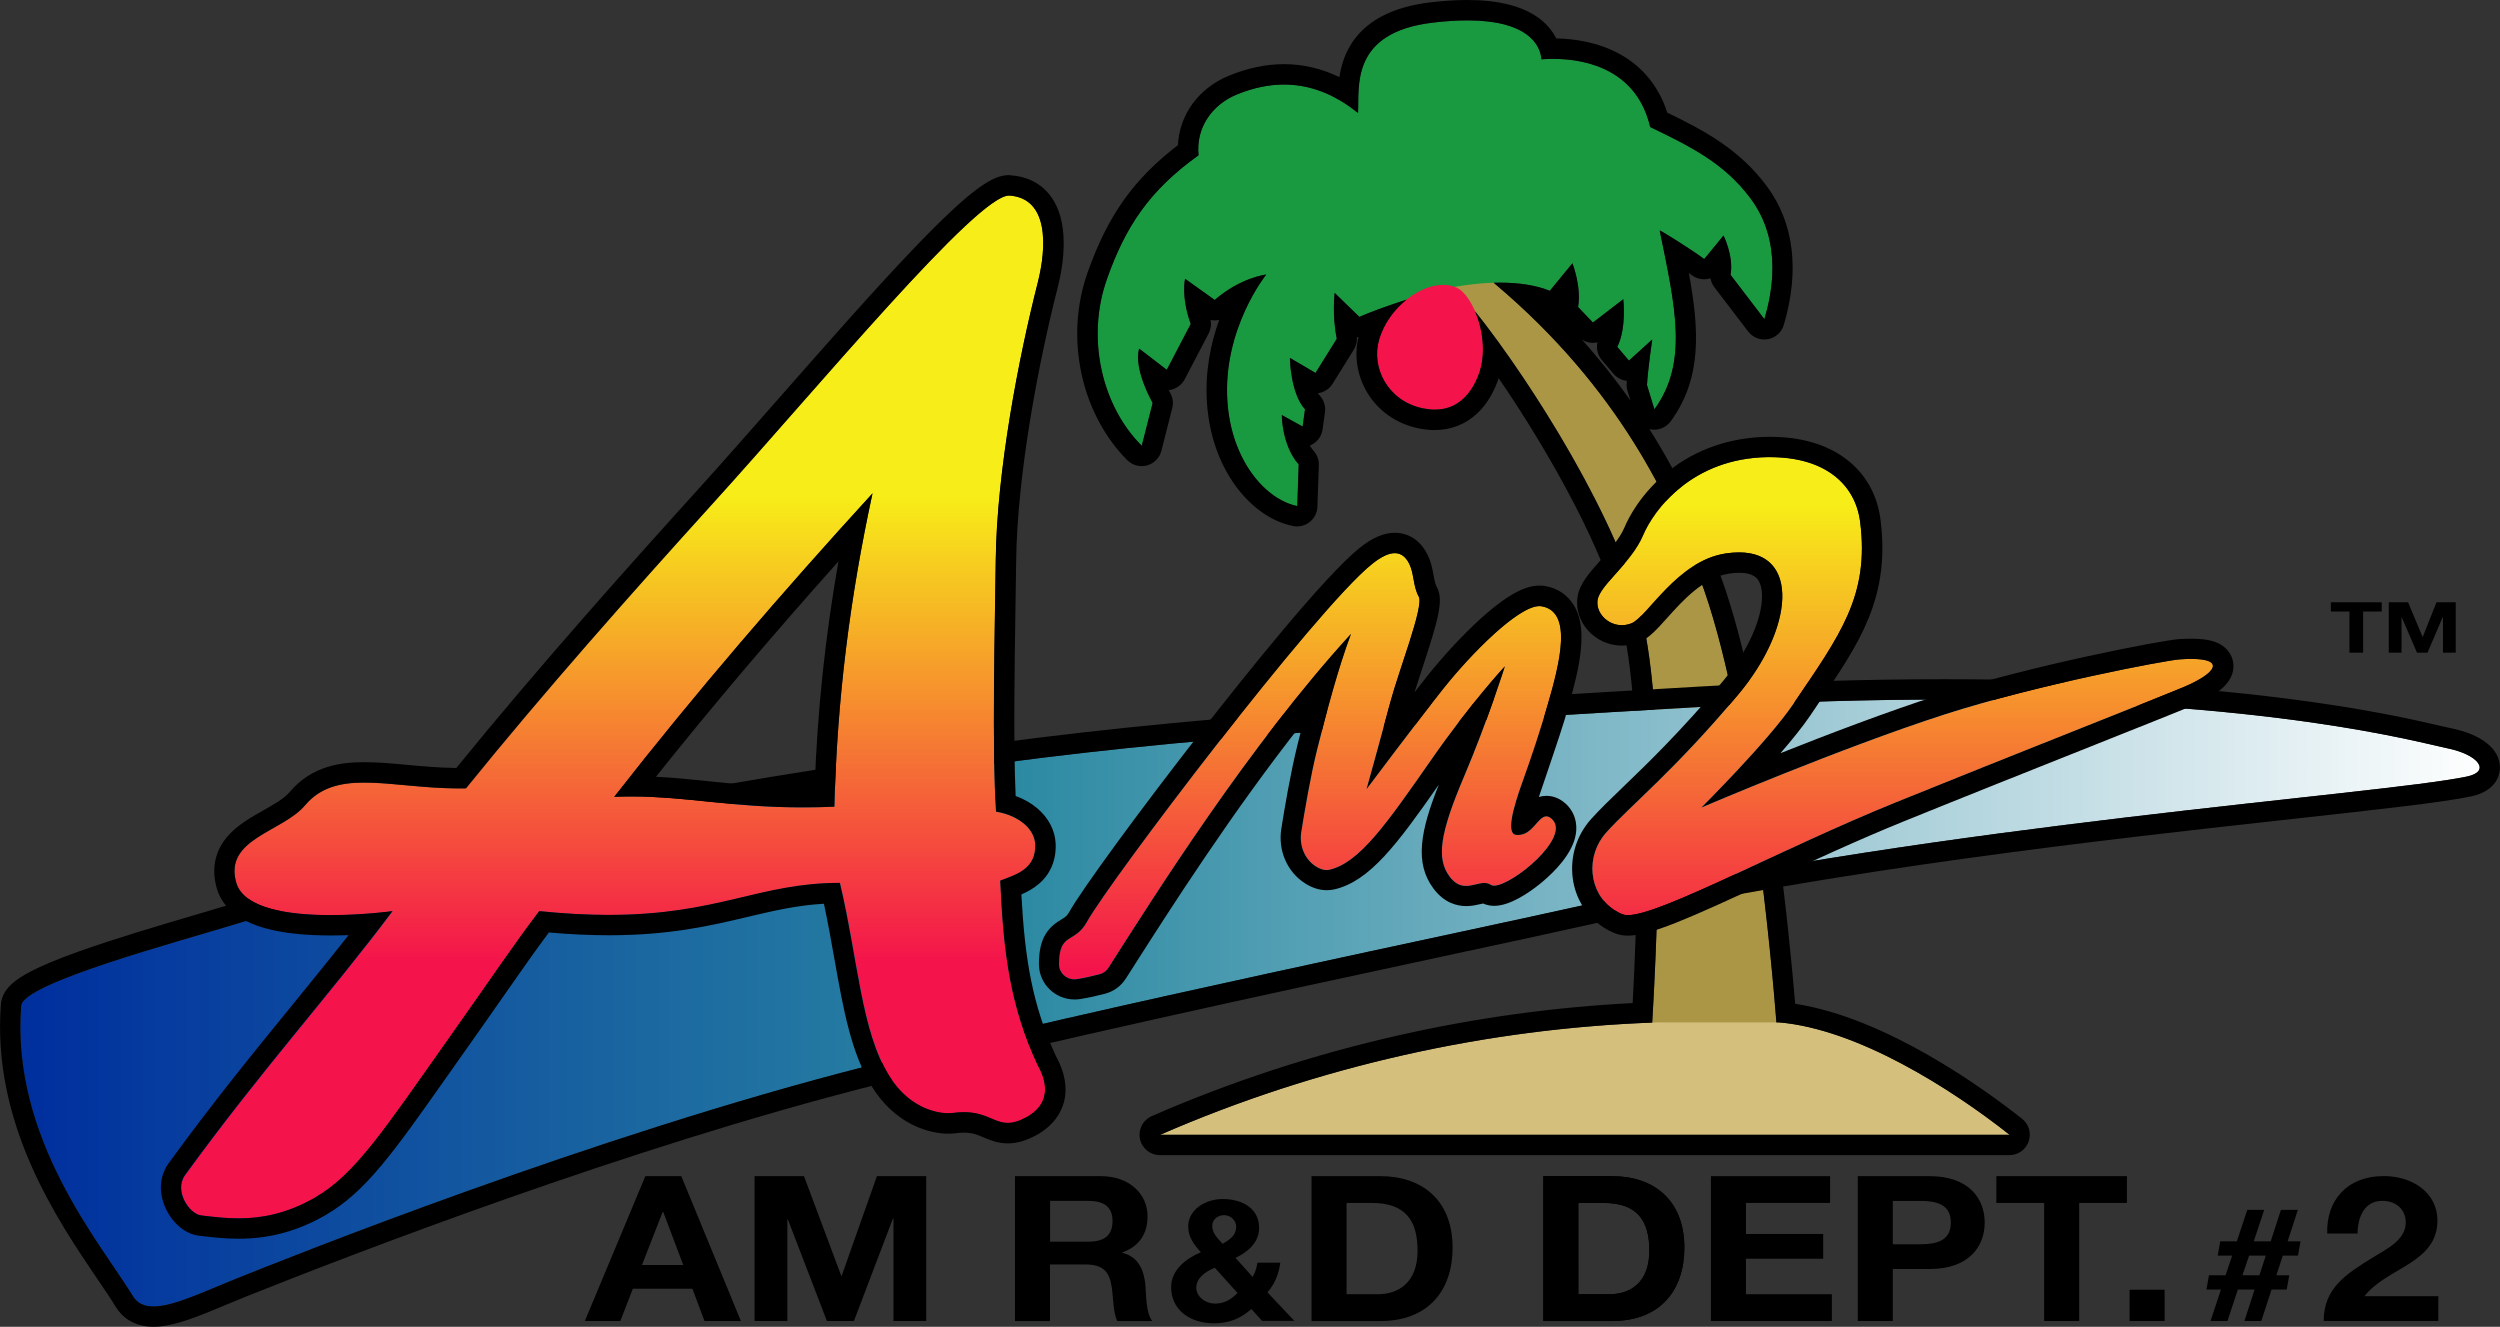 <?xml version="1.0" encoding="utf-8"?>
<!-- Generator: Adobe Illustrator 25.0.0, SVG Export Plug-In . SVG Version: 6.00 Build 0)  -->
<svg version="1.1" id="Layer_1" xmlns="http://www.w3.org/2000/svg" xmlns:xlink="http://www.w3.org/1999/xlink" x="0px" y="0px"
	 viewBox="0 0 3839 2037.4" style="enable-background:new 0 0 3839 2037.4;" xml:space="preserve">
<rect x="0" y="0" width="3839" height="2037.4" fill="#333333" stroke="none"/>
<style type="text/css">
	.st0{fill:#FFFFFF;}
	.st1{fill:#F4134B;}
	.st2{fill:#AA9644;}
	.st3{fill:#199A40;}
	.st4{fill:#D4BF7C;}
	.st5{clip-path:url(#SVGID_53_);fill:url(#path2694_2_);}
	.st6{clip-path:url(#SVGID_54_);fill:url(#path2796_2_);}
	.st7{clip-path:url(#SVGID_55_);fill:url(#path2824_2_);}
	.st8{clip-path:url(#SVGID_56_);fill:url(#path2852_2_);}
	.st9{clip-path:url(#SVGID_57_);fill:url(#path2694_3_);}
	.st10{clip-path:url(#SVGID_58_);fill:url(#path2796_3_);}
	.st11{clip-path:url(#SVGID_59_);fill:url(#path2824_3_);}
	.st12{clip-path:url(#SVGID_60_);fill:url(#path2852_3_);}
	.st13{clip-path:url(#SVGID_61_);fill:url(#path2694_5_);}
	.st14{clip-path:url(#SVGID_62_);fill:url(#path2796_5_);}
	.st15{clip-path:url(#SVGID_63_);fill:url(#path2824_5_);}
	.st16{clip-path:url(#SVGID_64_);fill:url(#path2852_5_);}
	.st17{clip-path:url(#SVGID_65_);fill:url(#path2694_6_);}
	.st18{clip-path:url(#SVGID_66_);fill:url(#path2796_6_);}
	.st19{clip-path:url(#SVGID_67_);fill:url(#path2824_6_);}
	.st20{clip-path:url(#SVGID_68_);fill:url(#path2852_6_);}
	.st21{clip-path:url(#SVGID_69_);fill:url(#path2694_7_);}
	.st22{clip-path:url(#SVGID_70_);fill:url(#path2796_7_);}
	.st23{clip-path:url(#SVGID_71_);fill:url(#path2824_7_);}
	.st24{clip-path:url(#SVGID_72_);fill:url(#path2852_7_);}
	.st25{clip-path:url(#SVGID_73_);fill:url(#path2694_8_);}
	.st26{clip-path:url(#SVGID_74_);fill:url(#path2796_8_);}
	.st27{clip-path:url(#SVGID_75_);fill:url(#path2824_8_);}
	.st28{clip-path:url(#SVGID_76_);fill:url(#path2852_8_);}
	.st29{clip-path:url(#SVGID_77_);fill:url(#path2694_9_);}
	.st30{clip-path:url(#SVGID_86_);fill:url(#path2796_9_);}
	.st31{clip-path:url(#SVGID_87_);fill:url(#path2824_9_);}
	.st32{clip-path:url(#SVGID_88_);fill:url(#path2852_9_);}
	.st33{clip-path:url(#SVGID_89_);fill:url(#path2694_10_);}
	.st34{clip-path:url(#SVGID_90_);fill:url(#path2796_10_);}
	.st35{clip-path:url(#SVGID_91_);fill:url(#path2824_10_);}
	.st36{clip-path:url(#SVGID_92_);fill:url(#path2852_10_);}
	.st37{clip-path:url(#SVGID_93_);fill:url(#path2694_11_);}
	.st38{clip-path:url(#SVGID_94_);fill:url(#path2796_11_);}
	.st39{clip-path:url(#SVGID_95_);fill:url(#path2824_11_);}
	.st40{clip-path:url(#SVGID_96_);fill:url(#path2852_11_);}
	.st41{clip-path:url(#SVGID_97_);fill:url(#path2694_12_);}
	.st42{clip-path:url(#SVGID_98_);fill:url(#path2796_12_);}
	.st43{clip-path:url(#SVGID_99_);fill:url(#path2824_12_);}
	.st44{clip-path:url(#SVGID_100_);fill:url(#path2852_12_);}
</style>
<g>
	<g>
		<g>
			<path d="M2475.5,1806.1c63.4,0,111,36.1,111,109.9c0,64.5-36.3,112.4-111,112.4h-105.6v-222.4H2475.5 M2423.7,1987.4h48
				c31.2,0,61-17.4,61-66.7c0-44.8-17.1-73.5-70.6-73.5h-38.4V1987.4"/>
			<path d="M991,1806.1h55.2l91.5,222.4h-55.9l-18.5-49.5h-91.5l-19.2,49.5h-54.5L991,1806.1z M985.8,1942.5h63.4l-30.8-81.6h-0.7
				L985.8,1942.5z"/>
			<path d="M1158.9,1806.1h75.7l57.2,153h0.7l54.1-153h75.7v222.4H1372v-157.6h-0.7l-60,157.6h-41.5l-60-156.1h-0.7v156.1h-50.4
				V1806.1z"/>
			<path d="M3607.9,939.1h-28.6v-14.3h78.1v14.3h-28.6v63.1h-21V939.1z"/>
			<path d="M3668.3,924.8h29.5l22.3,53.2h0.3l21.1-53.2h29.5v77.4h-19.6v-54.8h-0.3l-23.4,54.8h-16.2l-23.4-54.3h-0.3v54.3h-19.6
				V924.8z"/>
			<path d="M1558.7,1806.1h131.9c43.9,0,71.6,27.7,71.6,61.4c0,26.2-11.7,45.8-38.7,55.8v0.6c26.4,6.2,33.9,29.6,35.6,52
				c1,14,0.7,40.2,10.3,52.7h-53.8c-6.5-14-5.8-35.5-8.6-53.3c-3.8-23.4-13.7-33.6-40.8-33.6h-53.8v86.9h-53.8V1806.1z
				 M1612.5,1906.7h58.9c24,0,37-9.3,37-31.8c0-21.5-13-30.8-37-30.8h-58.9V1906.7z"/>
			<path d="M1921.6,2010.1c-16.3,14.5-34.2,22-57.3,22c-36.8,0-65.9-20.5-65.9-55.5c0-25.9,21.7-43.5,45.6-53.7
				c-10.8-12.2-19.4-23.3-19.4-39.4c0-25.7,25.9-42.3,53-42.3c30.8,0,55.9,15,55.9,44.3c0,21.5-15.7,36.3-36.2,46.1l26.2,29.3
				c4-6.7,6.3-14.5,7.4-22h35.1c-2,16.6-8.3,32.7-19.7,45.6l41.3,43.8h-49.6L1921.6,2010.1z M1865.5,1946.8
				c-14.3,5.7-28.5,15.6-28.5,30.6c0,13.5,13.7,24.4,29.1,24.4c14.5,0,24.8-6.7,34.2-16.3L1865.5,1946.8z M1879.7,1866
				c-9.7,0-18.2,6.7-18.2,16.3c0,11.7,8.3,19.2,16,27.7c11.4-6.7,20.8-13,20.8-26.4C1898.3,1874,1889.7,1866,1879.7,1866z"/>
			<path d="M2014,1806.1h105.6c63.4,0,111,36.1,111,110c0,64.5-36.3,112.5-111,112.5H2014V1806.1z M2067.8,1987.4h48
				c31.2,0,61-17.4,61-66.7c0-44.9-17.1-73.5-70.6-73.5h-38.4V1987.4z"/>
			<path d="M2369.9,1806.1h105.6c63.4,0,111,36.1,111,110c0,64.5-36.3,112.5-111,112.5h-105.6V1806.1z M2423.7,1987.4h48
				c31.2,0,61-17.4,61-66.7c0-44.9-17.1-73.5-70.6-73.5h-38.4V1987.4z"/>
			<path d="M2627.3,1806.1h183v41.1h-129.2v47.7h118.6v38h-118.6v54.5H2813v41.1h-185.7V1806.1z"/>
			<path d="M2852.8,1806.1h110.3c61,0,84.6,35.2,84.6,71.3c0,36.1-23.6,71.3-84.6,71.3h-56.5v79.8h-53.8V1806.1z M2906.6,1910.7
				h41.8c25,0,47.3-5,47.3-33.3s-22.3-33.3-47.3-33.3h-41.8V1910.7z"/>
			<path d="M3138.9,1847.2h-73.3v-41.1h200.5v41.1h-73.3v181.3h-53.8V1847.2z"/>
			<path d="M3270.2,1980.5h53.8v48h-53.8V1980.5z"/>
			<path d="M3573.7,1894.2c-1.7-49.8,29.5-88.2,87-88.2c43.9,0,82.2,25.5,82.2,68.2c0,32.7-19.2,50.8-42.8,66
				c-23.6,15.3-51.7,27.7-69.2,50.2h113.4v38h-176.1c0.3-50.5,34.3-72,75.7-97.5c21.2-13.1,50-26.5,50.4-53.3
				c0-20.6-15.1-33.6-36-33.6c-28.8,0-38,27.1-38,50.2H3573.7z"/>
			<path d="M3410.5,1980.2h-22.3l3.9-21.9h25.5l10.1-30.2h-22.2l3.9-21.9h25.5l16-48.3h26l-16,48.3h26l15.7-48.3h26l-15.7,48.3h19.8
				l-3.9,21.9h-23.3l-9.9,30.2h19.8l-3.9,21.9h-23.3l-15.7,48.3h-26l15.7-48.3h-25.7l-16,48.3h-26L3410.5,1980.2z M3453.7,1928.1
				l-10.2,30.2h26l9.9-30.2H3453.7z"/>
		</g>
		<g>
			<path id="path2658_16_" class="st2" d="M2228.6,435.7c75.1,77.4,255.6,344.6,294.6,520.1c43.2,194.3,13,628.6,13,628.6l99.3,30.5
				l93.6-30.5c0,0-32.5-470.3-119.2-697.9c-44-115.5-121.4-288.3-314.2-450.8C2241.5,379.9,2232.9,404.2,2228.6,435.7z"/>
			<path id="path2660_16_" class="st3" d="M2367.1,91c58.5-4.3,145.2,10.8,166.9,104c62.9,30.3,114.3,55.9,154.4,110
				c49.8,67.2,32,147.9,21,185l-51.9-68c4.9-29.3-10.9-60.4-10.9-60.4s-20,24.7-29.6,36.1c-22.4-16.6-67.8-44.6-68.4-43.9
				c24.4,118.7,43.9,203.2-8.1,274.7l-11.4-37.4c1.6-26,8.1-69.9,8.1-69.9l-35.8,32.5l-17.9-21.1c14.6-29.3,9.2-73.2,9.2-73.2
				l-46.6,35.8l-22.8-23.8c5.4-31.4-8.7-67.2-8.7-67.2l-34.7,42.3c-34.7-14.1-87.8-17.3-155-4.3c-35.4,6.8-108.4,31.4-137.6,44.4
				l-37.9-36.8c0,0-4.3,33.6,3.2,70.4l-32.7,52.5l-39.3-23.1c0,0,0.5,54,23.2,79l-3.7,26.4l-32-17.7c0,0,0,46.6,26,75.9l-2.2,63.9
				c-48.8-9.8-101.2-70.1-107.3-160.4c-7.6-111.6,59.6-195.1,59.6-195.1s-39,4.3-79.1,39l-45.5-32.5c0,0-6.5,27.1,8.7,69.4
				l-36.8,70.4l-42.3-32.5c0,0-10.8,24.9,20.6,83.5l-16.7,65.7c-61.1-60.8-85.6-164.6-53.7-255.4c28.2-80.2,65-136.6,140.9-190.7
				c-4.3-43.4,21.7-78,58.5-93.2c81.9-33.7,143.1-6.5,186.4,28.2c2.2-39-13-123.6,114.9-138.7C2338.8,18.2,2365,65,2367.1,91z"/>
			<path id="path2662_16_" class="st4" d="M3086.1,1742.6H1781.5c246-107.4,509-164.2,763.6-172.6h187.3
				C2852.4,1580.4,2995.5,1670.9,3086.1,1742.6z"/>
			<path id="path2664_16_" class="st1" d="M2236.5,441.6c26,11.4,53.6,81.3,34.1,133.3c-11.5,30.6-35.9,62.7-86.2,52
				c-53.6-11.4-79.3-62.8-66.7-105.7C2134.1,466,2196,423.9,2236.5,441.6z"/>
			<path d="M2253.3,31.3c92.5,0,112,37.5,113.8,59.8c5.7-0.4,11.6-0.7,17.8-0.7c57,0,129.6,20.5,149.1,104.7
				c62.9,30.3,114.3,55.9,154.4,110c49.9,67.2,32,147.9,21,185l-51.9-68c4.9-29.3-10.9-60.4-10.9-60.4s-20,24.7-29.6,36.1
				c-22.2-16.4-66.7-43.9-68.4-43.9c0,0,0,0,0,0c24.4,118.7,43.9,203.2-8.1,274.7l-11.4-37.4c1.6-26,8.1-69.9,8.1-69.9l-35.8,32.5
				l-17.9-21.1c14.6-29.3,9.2-73.2,9.2-73.2l-46.6,35.8l-22.8-23.8c5.4-31.4-8.7-67.2-8.7-67.2l-34.7,42.3
				c-19.7-8-45.4-12.5-76.3-12.5c-3.2,0-6.4,0-9.7,0.1c0.6,0.6,1.1,1,1.6,1.6c192.8,162.5,270.2,335.3,314.2,450.8
				c77.7,204.1,111.9,603,118.1,683.4h4.4c120,10.5,263,101,353.7,172.6H1781.5c243.4-106.3,503.5-162.9,755.6-172.3
				c4.7-75.7,24.7-440.8-13.9-614.4c-33.6-151.3-172.3-370.5-258-477.7c11.8,27.6,17.3,65.4,5.5,96.8c-9.9,26.5-29.6,54.1-67.3,54.1
				c-5.8,0-12.1-0.7-18.9-2.1c-53.6-11.4-79.3-62.8-66.6-105.7c7.1-24.2,22.9-45.8,41.9-61.1c-28.3,9.1-56.6,19.4-72.3,26.4
				l-37.9-36.8c0,0-4.3,33.6,3.3,70.4l-32.7,52.5l-39.3-23.1c0,0,0.5,54,23.2,79l-3.7,26.4l-32-17.7c0,0,0,46.6,26,75.9l-2.2,63.9
				c-48.8-9.8-101.2-70.1-107.3-160.4c-7.6-111.6,59.6-195.1,59.6-195.1s-39,4.3-79.1,39l-45.5-32.5c0,0-6.5,27.1,8.7,69.4
				l-36.8,70.4l-42.3-32.5c0,0-10.8,24.9,20.6,83.4l-16.7,65.7c-61.1-60.8-85.6-164.6-53.7-255.4c28.2-80.2,65-136.5,140.9-190.7
				c-4.3-43.3,21.7-78,58.5-93.2c26.4-10.9,50.6-15.4,72.8-15.4c46.7,0,84.2,20.1,113.6,43.6c2.2-39-13-123.6,114.9-138.7
				C2220.2,32.3,2237.8,31.3,2253.3,31.3 M2253.3,0L2253.3,0c-17.3,0-36.4,1.2-56.8,3.6c-59.6,7.1-101,29.4-123.1,66.4
				c-9.5,16-14.2,32.7-16.6,48.4c-27.5-13.2-56-19.9-85.1-19.9c-27.6,0-56.1,6-84.7,17.8c-46.6,19.2-75.8,59.8-78.2,106.6
				c-33.5,25.6-60.5,52.8-82.1,82.9c-22.6,31.5-40.6,67.4-56.7,113c-17.4,49.5-20.5,103.4-9.1,155.9c11.1,51.1,36.1,98,70.2,132
				c5.9,5.9,13.9,9.1,22,9.1c2.8,0,5.6-0.4,8.3-1.1c10.8-3,19.2-11.5,22-22.4l16.7-65.7c1.9-7.6,1-15.6-2.8-22.5
				c-0.9-1.7-1.8-3.4-2.6-5c1.2-0.1,2.3-0.3,3.5-0.6c9-2,16.7-7.9,21-16l36.8-70.4c3.3-6.4,4.4-13.7,2.9-20.7c2,0.4,4.1,0.6,6.2,0.6
				c2.4,0,4.8-0.3,7.1-0.8c-12.7,35.2-22.1,78.9-18.8,127.7c3.3,48,18.3,91.7,43.5,126.6c24.3,33.6,55.9,55.7,88.8,62.3
				c2,0.4,4.1,0.6,6.1,0.6c7,0,13.8-2.3,19.4-6.8c7.2-5.7,11.5-14.3,11.8-23.4l2.2-63.9c0.3-8-2.5-15.8-7.9-21.8
				c-2.2-2.5-4.2-5.3-5.9-8.3c0.9-0.3,1.7-0.7,2.5-1.1c9.2-4.6,15.6-13.4,17-23.6l3.7-26.4c1.3-9.2-1.6-18.6-7.9-25.5
				c-1-1.1-1.9-2.4-2.8-3.8c8.9-1.2,17.3-6.2,22.4-14.5l32.7-52.5c3.6-5.7,5.2-12.4,4.6-19.1c0.8,0.1,1.6,0.2,2.4,0.2
				c-6.8,28.3-2,58.9,13.3,84.6c17,28.4,44.7,48,78.2,55.1c8.7,1.8,17.2,2.8,25.4,2.8c25,0,47.7-8.8,65.5-25.6
				c13.1-12.3,23.6-28.7,31.1-48.8c0.6-1.7,1.3-3.5,1.8-5.3c78,113.8,166,269.9,190.9,382c34.1,153.6,21,466.5,14.9,577.6
				c-119.8,6.1-240.2,22.6-358.4,49.3c-130.9,29.5-258.8,71.3-380.1,124.3c-13.6,5.9-21.1,20.5-18.1,35c3,14.5,15.8,24.9,30.6,24.9
				h1304.6c13.3,0,25.2-8.4,29.5-21c4.4-12.6,0.3-26.5-10.1-34.8c-59.7-47.2-208.8-155-348.4-176.6c-4.7-55.9-14.4-157.8-30.3-271.2
				c-24.4-173.4-53.9-306.3-87.6-394.9c-24.6-64.4-56.8-138.6-106-216.4c0.7,0.2,1.5,0.3,2.3,0.5c1.7,0.3,3.5,0.4,5.2,0.4
				c9.9,0,19.3-4.7,25.3-12.9c47.9-65.9,44-139.4,27.8-227.6c1.7,1.2,3.4,2.4,4.9,3.5c5.6,4.1,12.1,6.1,18.6,6.1
				c3.3,0,6.6-0.5,9.7-1.5c0.9,4.9,2.9,9.6,5.9,13.6l51.9,68c6,7.8,15.2,12.3,24.9,12.3c1.9,0,3.8-0.2,5.6-0.5
				c11.6-2.1,21-10.6,24.3-21.9c24.6-83.1,15.7-156.6-25.8-212.6c-42.4-57.2-96-85.6-153.2-113.4c-12.5-39.1-37-69.7-71.5-89.1
				c-34.1-19.3-71.7-24.3-98.9-24.8c-6.1-12.1-15.4-22.9-27.3-31.6C2337.6,9.3,2300.8,0,2253.3,0L2253.3,0L2253.3,0z M2387,477
				c1.9-0.4,3.7-1,5.4-1.8c0.5,3.7,1.5,7.2,3.2,10.5C2392.8,482.8,2389.9,479.9,2387,477L2387,477z M2503.7,615
				c-21.8-30.9-46.5-62.2-74.6-93.6c5.2,3.4,11.1,5.1,17.1,5.1c2.3,0,4.6-0.3,6.9-0.8c-2.1,9.4,0.2,19.5,6.6,27.1l17.9,21.1
				c5.2,6.2,12.6,10.1,20.6,10.9c-0.1,1.5-0.2,2.9-0.3,4.4c-0.2,3.7,0.2,7.5,1.3,11.1L2503.7,615L2503.7,615z"/>
			<g>
				<g>
					<defs>
						<path id="SVGID_32_" d="M1260.4,1212.3c404.8-63.4,590.1-82.9,1350.9-126.8c760.3-43.9,1097.3,53.6,1146.1,63.4
							c48.8,9.8,68.3,35.8,30.7,43.6c-134.7,28.1-806.1,73.4-1347.5,195.4c-197.9,44.6-741.3,156.1-1107.1,248.7
							c-423.1,107.2-897.3,297.5-970.5,326.8c-73.2,29.3-136.6,63.4-158.8,27c-49.8-81.3-187.4-241.6-171.7-445.9
							c2.7-34.8,236.7-96.9,335.4-127.3C621.5,1339.1,855.6,1275.7,1260.4,1212.3"/>
					</defs>
					<clipPath id="SVGID_53_">
						<use xlink:href="#SVGID_32_"  style="overflow:visible;"/>
					</clipPath>
					
						<linearGradient id="path2694_2_" gradientUnits="userSpaceOnUse" x1="5504.286" y1="4255.407" x2="5509.993" y2="4255.407" gradientTransform="matrix(661.206 0 0 -176.412 -3639432.75 752241.562)">
						<stop  offset="0" style="stop-color:#002F9E"/>
						<stop  offset="0.401" style="stop-color:#2B89A2"/>
						<stop  offset="1" style="stop-color:#FFFFFF"/>
					</linearGradient>
					<path id="path2694_16_" class="st5" d="M16.8,2028.8v-985.1h3808.9v985.1H16.8z"/>
				</g>
				<path d="M2985.1,1074.2c499.5,0,732.4,66.7,772.3,74.7c48.8,9.8,68.3,35.8,30.7,43.6c-134.7,28.1-806.1,73.4-1347.5,195.4
					c-197.9,44.6-741.3,156.1-1107.1,248.7c-423.1,107.2-897.3,297.5-970.5,326.8c-50.6,20.2-96.4,42.8-127.3,42.8
					c-13.8,0-24.6-4.5-31.5-15.8c-49.8-81.3-187.4-241.6-171.7-445.9c2.7-34.8,236.6-97,335.4-127.3
					c253.6-78,487.7-141.4,892.5-204.8c404.8-63.4,590.1-82.9,1350.9-126.8C2749.7,1077.5,2873.9,1074.2,2985.1,1074.2 M2985.1,1043
					c-118.9,0-245.2,3.8-375.6,11.3c-407.4,23.5-626.9,38.7-810.1,56.2c-194.8,18.6-341.4,39.3-543.8,71
					c-388.2,60.8-622.8,121.5-896.8,205.8c-16.1,4.9-36.3,10.9-57.7,17.2c-55.8,16.4-125.3,36.9-181.3,57
					c-31.7,11.4-55.6,21.3-73.1,30.5c-21.3,11.2-43.4,25.9-45.3,50.1c-3.3,43.2-0.4,87.5,8.8,131.6c7.8,37.7,20.4,76.6,37.5,115.4
					c30.9,70.4,71.8,130.6,101.6,174.6c11.2,16.5,20.9,30.7,28.3,42.9c8.6,14,25.6,30.7,58.2,30.7c30.7,0,66.8-15.1,108.5-32.5
					c9.9-4.1,20.1-8.4,30.4-12.5l2.1-0.9c164.5-65.8,587.9-229.2,964.4-324.6c264.5-67,617.3-142.8,874.8-198.2
					c94.9-20.4,176.8-38,231.4-50.3c368.5-83,794.6-130,1076.5-161.1c131.5-14.5,226.5-25,270.5-34.2c41.5-8.7,44.6-36.4,44.5-44.7
					c-0.1-28.2-28.4-50.7-75.5-60.1c-3.4-0.7-8.9-2-16-3.6c-36.6-8.5-112.7-26.3-237.9-42.1C3355,1052.9,3178.5,1043,2985.1,1043
					L2985.1,1043z"/>
			</g>
			<g>
				<defs>
					<path id="SVGID_31_" d="M2856.4,801.2c14.6,113.8-30.9,173.9-102.4,279.6c-39,57.6-141.4,159.3-141.4,159.3
						s212.9-91.2,373.9-143.1c141.4-45.5,338.1-82.9,360.9-84.5c69.9-4.9,63.4,17.9,6.5,42.3c-34.5,14.8-269.9,107.3-442.2,177.2
						c-189.7,77-383.6,185.3-419.4,172.3c-4.7-1.7-9.3-4.1-13.7-7c-39.8-26.1-44-83.1-12.3-118.5c37.4-41.8,104.7-95.1,203.2-212.6
						c90.4-107.8,95.7-233.7-19.5-216.2c-74.8,11.4-120.3,97.5-144.7,107.3c-27.5,11-55.5-11.6-52-35.8c3.3-22.8,52-56.9,69.9-99.2
						c16.6-39.3,74.8-118.7,191.8-120.3C2801.1,700.9,2848.9,742.8,2856.4,801.2"/>
				</defs>
				<clipPath id="SVGID_54_">
					<use xlink:href="#SVGID_31_"  style="overflow:visible;"/>
				</clipPath>
				
					<linearGradient id="path2796_2_" gradientUnits="userSpaceOnUse" x1="5501.016" y1="4233.092" x2="5506.723" y2="4233.092" gradientTransform="matrix(0 125.885 175.563 0 -740245.5 -691724.188)">
					<stop  offset="0" style="stop-color:#F7ED18"/>
					<stop  offset="1" style="stop-color:#F4134B"/>
				</linearGradient>
				<path id="path2796_16_" class="st6" d="M2436.9,1417.3V700.9h980.3v716.5H2436.9z"/>
			</g>
			<g>
				<defs>
					<path id="SVGID_30_" d="M2164.1,865.9c7.6,15.2,5.6,34.2,14.6,50.4c8.1,14.6-31.3,115.2-43.9,162.6
						c-14.6,55.3-36.3,132.8-36.3,132.8s81.1-108,117.6-153.9c43.9-55.3,120.1-132.2,151.2-126.8c65,11.4,5.7,150.2-8.3,215.3
						c-15.9,40.6-54.7,132.9-30.9,135.7c29.5,3.5,35.8-41.6,54.9-24.6c33.1,29.7-74.8,113.8-93.7,101.2
						c-17.1-11.4-40.6,17.9-63.4-13c-20.1-27.2-14.9-65.3,21.9-152c36.8-86.7,63.1-170.4,63.1-170.4s-51.9,55.7-112.7,143.1
						c-69.4,99.7-110.5,158.2-156.1,169.1c-7.3,1.7-14.7-0.8-21.4-5.1c-17.4-11.1-25.6-32.3-22.4-52.7c5-31.4,14.2-85.8,24.3-126.5
						c15.2-60.7,32.5-125.7,52-177.7c-156.8,171.6-301.2,401.2-372.4,512.7c-3.1,4.9-7.9,8.4-13.6,9.8c-11.9,3.1-23,5.6-34.8,7.5
						c-14.1,2.3-27.3-8.2-27.4-22.4c-0.2-50.4,23.8-31.2,42.8-65.5c35-63.1,351.1-480.1,437.8-549.5
						C2137.7,841.5,2154.3,846.4,2164.1,865.9"/>
				</defs>
				<clipPath id="SVGID_55_">
					<use xlink:href="#SVGID_30_"  style="overflow:visible;"/>
				</clipPath>
				
					<linearGradient id="path2824_2_" gradientUnits="userSpaceOnUse" x1="5501.013" y1="4224.473" x2="5506.72" y2="4224.473" gradientTransform="matrix(0 125.885 146.222 0 -615687 -691726.25)">
					<stop  offset="0" style="stop-color:#F7ED18"/>
					<stop  offset="1" style="stop-color:#F4134B"/>
				</linearGradient>
				<path id="path2824_16_" class="st7" d="M1619.5,1506.4V841.5h812.8v664.9H1619.5z"/>
			</g>
			<path d="M2141.9,849.4c10,0,17.1,6.2,22.2,16.5c7.6,15.2,5.6,34.2,14.6,50.4c8.1,14.6-31.4,115.2-43.9,162.6
				c-14.6,55.3-36.3,132.8-36.3,132.8s81.1-108,117.6-153.9c42.4-53.4,115-127.1,147.9-127.1c1.1,0,2.2,0.1,3.3,0.3
				c47.4,8.3,28.7,84.3,9.7,150.1c-11.8,40.7-25.1,80.9-39.5,120.8c-13.9,38.7-24.9,78.3-9.5,80.1c1.1,0.1,2.2,0.2,3.2,0.2
				c22.3,0,30.6-28.6,43.4-28.6c2.5,0,5.3,1.1,8.3,3.9c30.8,27.6-60.6,102.5-88.6,102.5c-2.1,0-3.8-0.4-5.1-1.3
				c-3.1-2.1-6.4-2.8-9.8-2.8c-8.5,0-18.1,4.5-28.1,4.5c-8.4,0-17-3.1-25.5-14.7c-20.1-27.2-14.9-65.3,21.9-152
				c36.8-86.7,63.1-170.4,63.1-170.4s-51.9,55.7-112.7,143.1c-69.4,99.7-110.5,158.2-156.1,169.1c-1.6,0.4-3.2,0.6-4.8,0.6
				c-5.7,0-11.4-2.3-16.6-5.6c-17.4-11.1-25.6-32.3-22.4-52.7c5-31.4,14.2-85.8,24.3-126.5c15.2-60.7,32.5-125.7,52-177.7
				c-156.8,171.6-301.2,401.3-372.4,512.7c-3.1,4.9-8,8.4-13.6,9.8c-11.9,3.1-23,5.6-34.8,7.5c-1.3,0.2-2.6,0.3-3.9,0.3
				c-12.5,0-23.4-9.8-23.5-22.8c-0.2-50.4,23.8-31.2,42.8-65.5c35-63.1,351.1-480.1,437.8-549.5
				C2121.6,854.3,2132.9,849.4,2141.9,849.4 M2141.9,818.1L2141.9,818.1c-16.8,0-34.6,7.6-54.2,23.4
				c-53.7,43-175.6,195.3-243.4,282.3c-94.8,121.5-183.6,242.9-202.2,276.4c-3.6,6.5-6.4,8.2-12.3,11.8c-6.8,4.1-17,10.4-24.5,23
				c-6.8,11.6-10,26.2-9.9,45.9c0.1,29.7,24.7,53.9,54.8,53.9c3,0,6-0.2,8.9-0.7c11.8-1.9,23.4-4.4,37.6-8.1
				c13.3-3.4,24.7-11.7,32.1-23.3c3.1-4.8,6.3-9.8,9.6-15c57.4-90,153.3-240.4,262.9-379.1c-3.1,11.8-6,23.4-8.8,34.8
				c-10.6,42.5-20.2,99.2-24.9,129.2c-5.3,33.5,9,66.4,36.5,83.9c10.9,7,22.2,10.5,33.5,10.5c4.1,0,8.1-0.5,12-1.4
				c53.7-12.8,95.5-68.5,159.8-160.6c-28.7,72-37.1,120.2-8.5,159c16.7,22.7,36.8,27.4,50.7,27.4c8.8,0,16.3-1.8,22.3-3.2
				c1.1-0.3,2.4-0.6,3.5-0.8c5.2,2.4,11.1,3.6,17.2,3.6c24.3,0,53.7-20.6,69-32.8c15.1-12.1,42.1-36.4,52.6-64
				c8.8-23,4.2-45.5-12.2-60.3c-10.9-9.8-21.9-11.8-29.2-11.8c-4.3,0-8.2,0.6-11.7,1.7c6.5-19.1,34.4-100.9,39.6-118.9
				c8.2-27.8,17.4-59.4,22.3-88.4c6.7-39.6,4-67.5-8.6-87.7c-9.7-15.6-24.8-25.6-43.6-28.9c-2.8-0.5-5.7-0.7-8.7-0.7c0,0,0,0,0,0
				c-14.9,0-40.6,5.4-91.4,51.7c-26.4,24-56.6,56.6-81,87.2c-5.7,7.1-12.4,15.7-19.6,25.1c3.3-10.3,7-21.8,10.9-33.6
				c26.6-80.8,34.3-108.6,23.1-128.7c-2.2-4-3.4-10.2-4.7-17.4c-1.7-9.7-3.7-20.6-9.3-31.8C2177.4,822.5,2154.3,818.1,2141.9,818.1
				L2141.9,818.1z"/>
			<g>
				<g>
					<defs>
						<path id="SVGID_29_" d="M1593.5,434.6c-28.8,113.1-62.9,288.3-64.4,426.3c-1.2,102.7-6,287.9,0.5,385.5
							c35.8,6,59.1,27.1,60.1,49.9c1.9,39-30.9,47.1-53.6,56.1c4.9,109.7,14.6,191,57.4,283.1c17.3,30.3,17.6,61.1-17.3,80.2
							c-47.7,26-49.9-15.2-112.7-6.5c-18.2,2.5-65-4.3-97.5-56.4c-43.2-69.1-47.7-177.7-75.9-296.9c-147.4,0-208.1,69.4-461.7,43.3
							c-41.2,54.2-68.8,96.3-138.7,195.1c-99.7,140.9-143.7,209.1-205.9,244.9c-71.5,41.2-130,32.5-174.5,27.4
							c-18.6-2.2-42.2-38.2-24.9-62c119.2-163.9,221.1-275.3,318.6-405.3c0,0-218.9,30.3-240.1-43.9c-19.2-67.5,71-77.5,105.7-118.7
							c50.6-60.1,136.6-23.8,247.1-26c119.2-147.4,253.6-299.1,379.3-437.8c160.8-177.4,407.4-475.9,455.2-472.5
							C1610.8,304.5,1607.5,379.3,1593.5,434.6z M1339.9,757.6c-138.7,151.7-273.1,307.8-396.7,466c114.9-4.3,184.2,21.7,338.1,15.2
							C1285.6,1072.3,1305.2,918,1339.9,757.6"/>
					</defs>
					<clipPath id="SVGID_56_">
						<use xlink:href="#SVGID_29_"  style="overflow:visible;"/>
					</clipPath>
					
						<linearGradient id="path2852_2_" gradientUnits="userSpaceOnUse" x1="5500.918" y1="4230.955" x2="5506.626" y2="4230.955" gradientTransform="matrix(0 125.885 239.327 0 -1011640.688 -691724.188)">
						<stop  offset="0" style="stop-color:#F7ED18"/>
						<stop  offset="1" style="stop-color:#F4134B"/>
					</linearGradient>
					<path id="path2852_16_" class="st8" d="M266.9,1880.3V296.8h1344.2v1583.5H266.9z"/>
				</g>
				<path d="M1549.3,300.2c0.3,0,0.6,0,0.8,0c60.7,4.3,57.4,79.1,43.3,134.4c-28.8,113.1-62.9,288.3-64.4,426.3
					c-1.2,102.7-6,287.9,0.5,385.4c35.8,6,59.1,27.1,60.1,49.9c1.9,39-30.9,47.1-53.7,56.1c4.9,109.7,14.6,191,57.4,283.1
					c17.3,30.3,17.6,61.1-17.3,80.2c-11.8,6.4-20.7,8.7-28.6,8.7c-20.8,0-33.2-16.5-67.3-16.5c-5.1,0-10.7,0.4-16.9,1.2
					c-2,0.3-4.4,0.4-7.1,0.4c-21.4,0-61.6-10.5-90.5-56.8c-43.2-69.1-47.7-177.7-75.9-296.9c-124.1,0-186.7,49.2-354.9,49.2
					c-31.5,0-66.8-1.7-106.8-5.8c-41.2,54.2-68.8,96.3-138.7,195.1c-99.7,140.9-143.7,209.1-205.9,244.9
					c-44.1,25.4-83.3,31.8-117.2,31.8c-21.1,0-40.3-2.5-57.3-4.5c-18.6-2.2-42.2-38.2-24.9-62c119.2-163.9,221.1-275.3,318.6-405.3
					c0,0-44.3,6.1-94.9,6.1c-62,0-133.5-9.2-145.1-50c-19.2-67.5,71-77.5,105.7-118.7c23.3-27.6,54-34.9,91.1-34.9
					c41.3,0,90.5,9,146.1,9c3.2,0,6.5,0,9.8-0.1c119.2-147.4,253.6-299.1,379.3-437.8C1254.8,596.3,1499.6,300.2,1549.3,300.2
					 M943.2,1223.6c8.9-0.3,17.6-0.5,26-0.5c88,0,152.7,16.7,263.3,16.7c15.3,0,31.5-0.3,48.8-1c4.2-166.5,23.8-320.8,58.5-481.2
					C1201.1,909.3,1066.8,1065.3,943.2,1223.6 M1549.3,268.9c-24.4,0-56.6,18.9-149,115.7c-60.6,63.5-133.6,146.6-204.2,226.9
					c-44.5,50.6-86.5,98.4-124.3,140.2c-98.4,108.6-242.8,269.8-371.1,427.6c-26.6-0.3-51.6-2.6-75.9-4.8
					c-22.9-2.1-44.6-4.1-65.1-4.1c-35.5,0-80.7,5.2-115,46c-8.3,9.9-24.6,19.1-40.3,28c-19.4,11-39.4,22.3-54.3,39.1
					c-19.9,22.4-25.8,50.2-17.3,80.3c8.5,29.7,33.9,50.5,75.5,61.9c26.2,7.2,59.8,10.8,99.7,10.8c9.4,0,18.5-0.2,27.2-0.5
					c-28.3,36-57.1,71.3-87,108.1c-59.6,73.1-121.2,148.6-189.1,242c-13.9,19.2-15.9,43.9-5.4,67.9c10.5,24,30.9,41.2,52,43.6
					l4.7,0.5c16.5,1.9,35.2,4.1,56.2,4.1c47.3,0,90.7-11.8,132.8-36c62-35.7,104-95.3,187.7-214.1c8.9-12.6,18.2-25.9,28.1-39.8
					c24.2-34.2,43.1-61.3,59.8-85.2c27-38.6,46-65.9,67.9-95.2c32.4,2.9,63.4,4.3,92.3,4.3c94.1,0,157.2-15,212.9-28.2
					c39.8-9.4,75-17.8,117.1-20.2c6.2,29,11.2,57.2,16.1,84.8c13.8,77.7,25.7,144.9,58.1,196.8c15.9,25.4,36.1,44.5,60.3,57
					c24.5,12.6,46.1,14.5,56.7,14.5c4,0,7.8-0.2,11.3-0.7c4.5-0.6,8.7-0.9,12.6-0.9c12.8,0,20.4,3.2,30.1,7.3
					c9.7,4.1,21.8,9.2,37.2,9.2c13.8,0,28-4.1,43.5-12.5c27.6-15.1,38.2-35.3,42.3-49.6c6.2-22,2.1-47-12.1-72.3
					c-36.4-78.7-47.6-149.8-52.9-247.9c9-3.9,18.5-9,27.1-16.4c17.9-15.4,26.7-36.9,25.5-62.1c-1-20-10.9-39-28-53.6
					c-9.4-8-20.7-14.5-33.4-19.1c-3.6-79.7-1.6-201.9-0.2-293.4c0.4-24.4,0.8-47.5,1-67.4c1.5-131.1,33.8-302.4,63.5-418.9
					c4.4-17.1,9.6-43.1,9.5-69.5c-0.1-29.3-6.6-53.2-19.3-70.9c-14.2-19.7-35.5-31-61.6-32.9C1551.3,269,1550.3,268.9,1549.3,268.9
					L1549.3,268.9z M1007.3,1192.8c84.9-106.5,177.4-215.7,280.2-330.7c-20.4,116.6-32.3,229.2-36.5,346.3
					c-6.2,0.1-12.4,0.2-18.4,0.2c-56.9,0-101.2-4.5-144-8.9C1061.3,1196.8,1035.2,1194.2,1007.3,1192.8L1007.3,1192.8z"/>
			</g>
			<path d="M2718.5,702c83.9,0,130.5,41.6,137.9,99.2c14.6,113.8-30.9,173.9-102.4,279.6c-39,57.6-141.4,159.3-141.4,159.3
				s212.9-91.2,373.9-143.1c141.4-45.5,338.1-82.9,360.9-84.5c6.5-0.5,12.3-0.7,17.4-0.7c50.8,0,40.7,20.8-10.9,42.9
				c-34.5,14.8-269.9,107.3-442.2,177.2c-179.2,72.7-362.1,173.4-412,173.4c-2.9,0-5.4-0.3-7.4-1.1c-4.7-1.7-9.3-4.1-13.7-7
				c-39.8-26.1-44-83.1-12.3-118.5c37.4-41.8,104.7-95.1,203.2-212.6c84.7-101,94.7-217.9,1-217.9c-6.3,0-13.2,0.5-20.5,1.6
				c-74.8,11.4-120.3,97.5-144.7,107.3c-4.9,2-9.9,2.9-14.7,2.9c-21.9,0-40.2-18.8-37.4-38.6c3.3-22.8,52-56.9,69.9-99.2
				c16.6-39.3,74.8-118.7,191.8-120.3C2716.1,702,2717.3,702,2718.5,702 M2718.5,670.8L2718.5,670.8c-1.3,0-2.6,0-4,0
				c-57.6,0.8-110.4,19.1-152.6,52.9c-42.2,33.7-61.3,71.7-67.5,86.5c-7.3,17.2-22.9,34.7-36.6,50.1c-17.4,19.6-32.5,36.5-35.4,56.8
				c-2.5,17.7,3.1,36,15.3,50.1c13.3,15.4,32.6,24.2,53,24.2c9,0,17.8-1.7,26.3-5.1c14.8-5.9,26.6-19.1,43-37.3
				c23.5-26.2,55.8-62.2,94.8-68.1c5.6-0.9,10.9-1.3,15.8-1.3c24.5,0,29.5,10.7,31.3,14.8c6.1,13.1,5,34.9-3,59.9
				c-9.6,29.7-28.5,62.3-53.2,91.8c-64.4,76.8-115.7,126.2-153.2,162.3c-19.3,18.6-36.1,34.7-49.4,49.6
				c-22.1,24.7-32.3,57.7-28,90.6c4,30.9,21,58.2,46.5,75c6.5,4.3,13.3,7.7,20.2,10.2c5.5,2,11.4,3,18.1,3c35,0,98-28.5,215.6-83.1
				c64.1-29.8,136.7-63.5,208.2-92.5c90.6-36.8,198.8-79.8,285.8-114.5c78.3-31.2,140.2-55.8,156.9-63c17.1-7.3,30.7-14.8,40.5-22.2
				c22.5-17.1,24.4-34.5,22-46.1c-1.4-6.9-7.2-23.6-30.6-30.7c-8.7-2.7-19.6-3.9-33.3-3.9c-6,0-12.6,0.2-19.6,0.7
				c-25,1.7-224.6,39.7-368.3,85.9c-78.6,25.3-169.9,60.1-243,89.2c17.9-20.6,34.4-41.1,46-58.2c3.4-5.1,6.8-10.1,10.1-15
				c34.2-50.3,61.2-90.1,79-133.6c19.7-48.2,25.6-96.6,18.4-152.5c-4.9-37.8-22.9-69.7-52.3-92.1
				C2805.2,682.4,2765.9,670.8,2718.5,670.8L2718.5,670.8z"/>
		</g>
	</g>
	<rect x="2380.2" y="463.3" width="22.1" height="32.8"/>
</g>
</svg>
